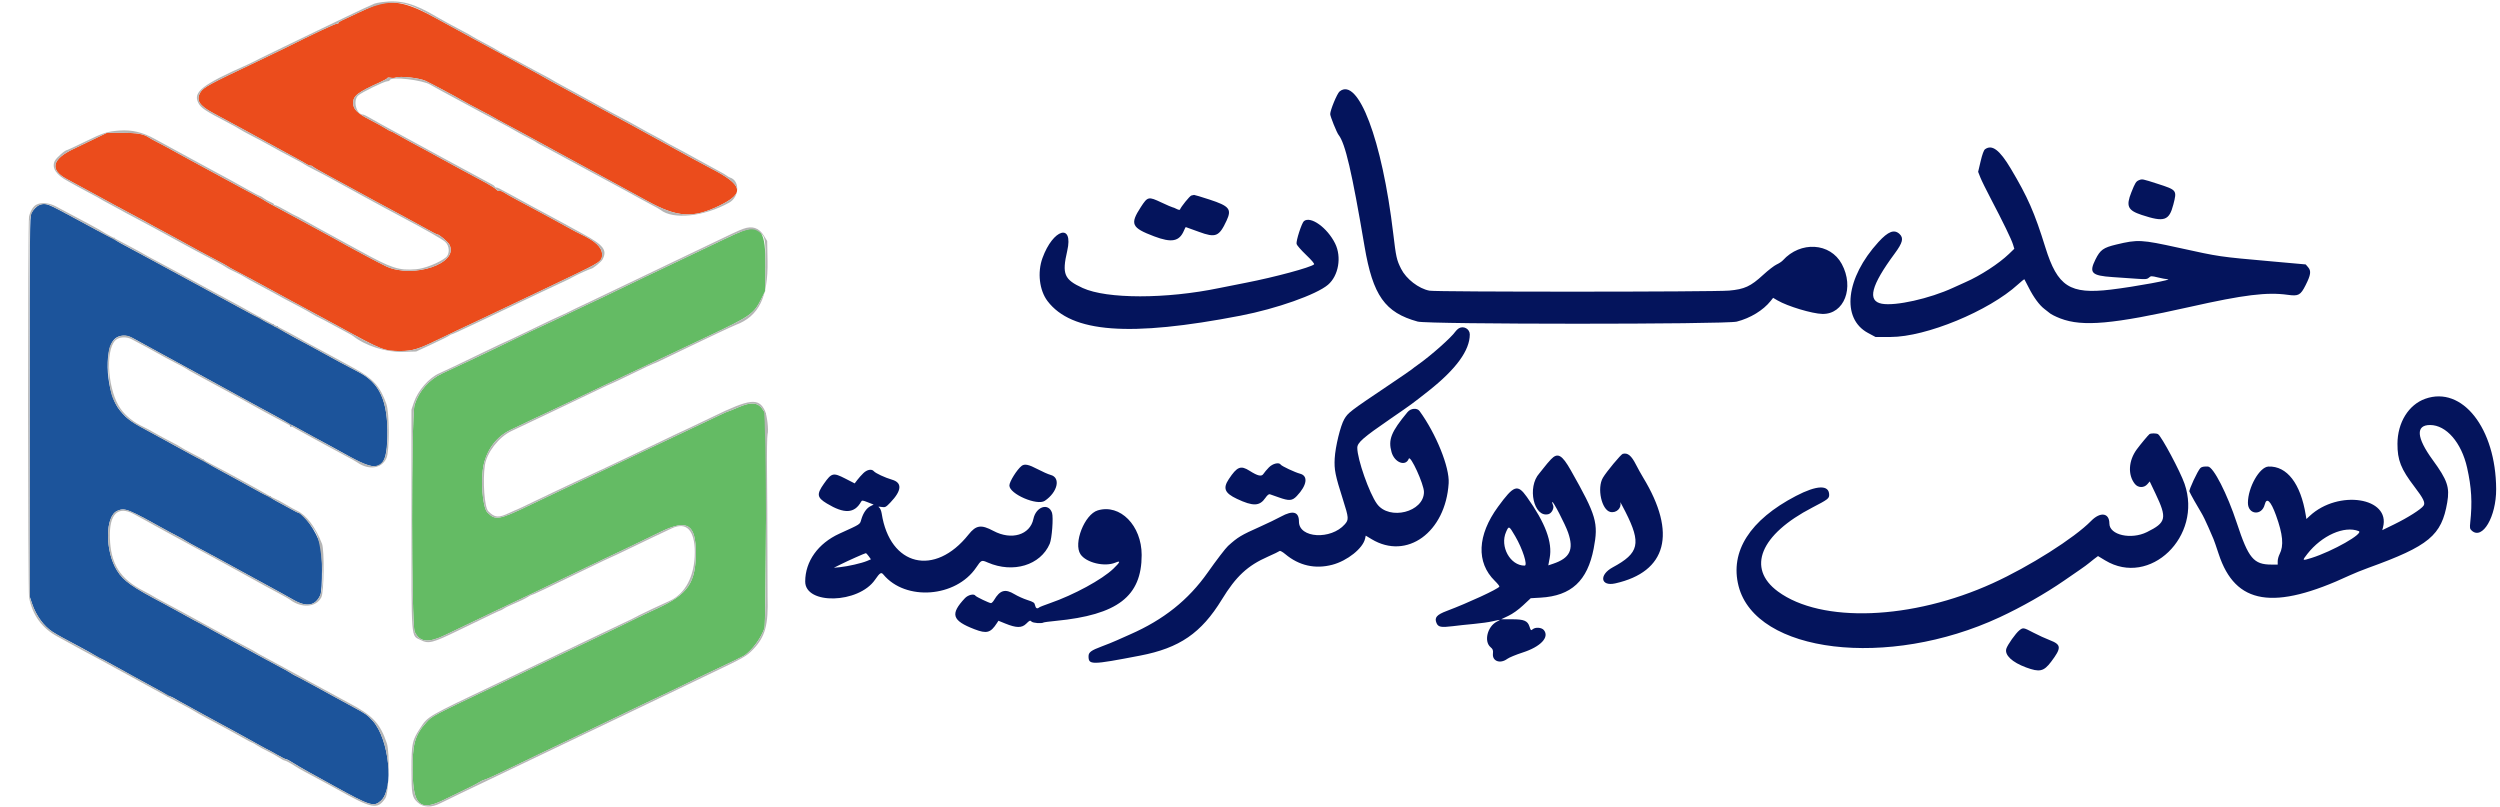 <svg id="svg" version="1.1" xmlns="http://www.w3.org/2000/svg" xmlns:xlink="http://www.w3.org/1999/xlink" width="400" height="129.044" viewBox="0, 0, 400,129.044"><g id="svgg"><path id="path0" d="M60.333 0.740 C 59.921 0.855,58.608 1.419,57.417 1.993 C 56.225 2.566,55.006 3.141,54.708 3.270 C 54.410 3.399,54.167 3.574,54.167 3.659 C 54.167 3.743,54.035 3.806,53.875 3.798 C 53.614 3.786,49.877 5.543,45.750 7.618 C 44.925 8.033,42.825 9.046,41.083 9.869 C 33.503 13.452,32.523 13.985,32.061 14.773 C 31.324 16.030,31.869 16.895,34.167 18.120 C 36.109 19.155,41.469 22.072,45.667 24.378 C 46.171 24.655,47.071 25.145,47.667 25.467 C 48.262 25.790,48.898 26.154,49.079 26.277 C 49.260 26.399,49.535 26.500,49.690 26.500 C 49.845 26.500,49.997 26.562,50.028 26.637 C 50.058 26.712,51.133 27.339,52.417 28.029 C 53.700 28.719,55.163 29.512,55.667 29.791 C 57.408 30.754,62.258 33.382,64.583 34.622 C 65.867 35.307,67.563 36.234,68.353 36.683 C 69.143 37.133,69.864 37.500,69.954 37.500 C 70.271 37.500,71.668 38.686,71.916 39.166 C 73.441 42.114,66.209 44.605,61.837 42.639 C 60.921 42.227,55.333 39.234,53.750 38.308 C 53.475 38.148,52.125 37.412,50.750 36.674 C 49.375 35.936,47.875 35.120,47.417 34.861 C 46.958 34.601,45.683 33.917,44.583 33.340 C 43.483 32.763,42.471 32.198,42.333 32.084 C 42.196 31.971,41.708 31.690,41.250 31.460 C 40.792 31.231,39.629 30.609,38.667 30.079 C 36.624 28.954,35.642 28.420,32.917 26.953 C 31.817 26.361,30.579 25.690,30.167 25.461 C 27.285 23.867,25.807 23.064,25.083 22.702 C 24.625 22.472,24.063 22.159,23.833 22.007 C 22.952 21.419,21.977 21.250,19.500 21.255 L 17.083 21.261 15.250 22.152 C 14.242 22.642,12.656 23.404,11.725 23.846 C 8.338 25.453,7.937 27.153,10.603 28.601 C 10.959 28.795,12.075 29.401,13.083 29.949 C 14.092 30.497,15.514 31.268,16.245 31.663 C 16.975 32.057,17.838 32.530,18.162 32.712 C 18.485 32.895,19.462 33.419,20.333 33.876 C 21.204 34.333,22.292 34.917,22.750 35.172 C 24.167 35.963,25.203 36.528,26.417 37.172 C 27.058 37.512,28.296 38.186,29.167 38.669 C 31.521 39.975,32.726 40.625,34.667 41.635 C 35.629 42.136,36.454 42.592,36.500 42.648 C 36.546 42.704,37.071 43.002,37.667 43.311 C 39.194 44.101,41.153 45.151,43.000 46.169 C 43.871 46.649,45.033 47.283,45.583 47.579 C 47.665 48.697,53.284 51.734,54.083 52.172 C 61.210 56.081,61.444 56.173,64.156 56.161 C 65.974 56.152,66.932 55.865,69.833 54.459 C 72.269 53.278,73.733 52.582,76.667 51.210 C 77.354 50.888,78.929 50.140,80.167 49.547 C 81.404 48.954,82.792 48.295,83.250 48.083 C 83.708 47.870,85.133 47.192,86.417 46.576 C 87.700 45.960,89.763 44.974,91.000 44.385 C 96.089 41.962,96.333 41.794,96.333 40.719 C 96.333 39.574,95.269 38.572,92.845 37.432 C 92.426 37.235,91.746 36.881,91.333 36.645 C 90.921 36.409,89.571 35.668,88.333 34.999 C 87.096 34.329,85.708 33.579,85.250 33.331 C 84.792 33.083,83.667 32.482,82.750 31.995 C 81.833 31.508,80.874 30.966,80.619 30.789 C 80.364 30.613,80.052 30.508,79.926 30.557 C 79.801 30.605,79.568 30.500,79.408 30.324 C 79.249 30.148,78.548 29.690,77.851 29.307 C 76.655 28.650,76.016 28.306,73.422 26.927 C 72.830 26.612,72.023 26.171,71.631 25.947 C 70.912 25.538,69.623 24.832,68.083 24.004 C 67.625 23.757,66.575 23.192,65.750 22.749 C 64.925 22.305,63.890 21.730,63.451 21.471 C 63.012 21.212,62.595 21.000,62.525 21.000 C 62.456 21.000,62.051 20.780,61.627 20.510 C 61.202 20.241,60.105 19.638,59.188 19.169 C 57.195 18.151,56.500 17.461,56.500 16.500 C 56.500 15.329,57.203 14.782,60.792 13.163 C 61.456 12.863,62.000 12.555,62.000 12.479 C 62.000 12.404,62.223 12.386,62.495 12.441 C 62.767 12.495,63.123 12.484,63.287 12.416 C 63.980 12.128,67.102 12.469,68.101 12.942 C 69.117 13.424,73.002 15.496,73.833 16.000 C 74.246 16.250,75.558 16.961,76.750 17.581 C 77.942 18.200,78.992 18.764,79.083 18.834 C 79.175 18.903,79.887 19.296,80.667 19.706 C 81.446 20.116,82.571 20.718,83.167 21.044 C 83.762 21.370,85.037 22.065,86.000 22.589 C 86.962 23.113,88.050 23.708,88.417 23.912 C 89.480 24.502,94.816 27.404,98.083 29.168 C 99.733 30.059,102.208 31.407,103.583 32.164 C 108.356 34.791,110.829 34.959,115.031 32.941 C 119.256 30.912,118.947 29.610,113.583 26.855 C 112.850 26.478,111.650 25.834,110.917 25.424 C 109.473 24.617,108.858 24.279,103.250 21.216 C 102.242 20.666,101.079 20.028,100.667 19.799 C 100.254 19.570,99.242 19.023,98.417 18.584 C 97.592 18.145,96.279 17.427,95.500 16.989 C 94.721 16.551,92.846 15.525,91.333 14.710 C 88.547 13.207,87.322 12.531,86.417 11.997 C 86.142 11.835,84.417 10.893,82.583 9.903 C 78.687 7.801,78.087 7.475,76.083 6.373 C 73.375 4.885,72.930 4.642,71.667 3.955 C 70.979 3.582,70.192 3.152,69.917 2.999 C 65.429 0.505,63.118 -0.039,60.333 0.740 " stroke="none" fill="#eb4c1c" fill-rule="evenodd"></path><path id="path1" d="M118.750 36.972 C 118.292 37.144,116.979 37.736,115.833 38.289 C 114.688 38.842,111.612 40.308,109.000 41.546 C 104.442 43.706,102.518 44.628,96.529 47.519 C 95.032 48.242,93.780 48.833,93.747 48.833 C 93.714 48.833,92.213 49.546,90.412 50.417 C 88.611 51.288,87.106 52.000,87.067 52.000 C 87.004 52.000,83.665 53.596,79.583 55.577 C 77.241 56.714,74.514 58.002,70.750 59.751 C 68.633 60.734,67.015 62.582,66.331 64.797 C 65.797 66.524,65.815 99.944,66.350 101.082 C 67.145 102.772,68.522 102.915,71.257 101.592 C 72.170 101.150,73.629 100.451,74.500 100.038 C 75.371 99.625,77.461 98.623,79.145 97.811 C 80.829 96.998,82.231 96.333,82.261 96.333 C 82.290 96.333,83.687 95.668,85.365 94.856 C 87.044 94.043,89.242 92.984,90.250 92.503 C 91.258 92.022,93.171 91.102,94.500 90.460 C 95.829 89.818,97.394 89.073,97.978 88.806 C 98.985 88.344,101.265 87.249,105.750 85.074 C 109.962 83.030,111.333 83.863,111.333 88.465 C 111.333 93.206,110.059 95.074,105.333 97.256 C 103.821 97.954,102.246 98.701,101.833 98.915 C 101.421 99.130,100.296 99.679,99.333 100.135 C 98.371 100.592,96.400 101.538,94.953 102.237 C 93.506 102.937,91.856 103.724,91.286 103.986 C 90.058 104.552,87.018 106.003,83.667 107.622 C 82.337 108.265,80.537 109.129,79.667 109.543 C 69.116 114.560,69.127 114.555,68.205 115.589 C 66.336 117.686,65.955 119.092,66.029 123.619 C 66.114 128.766,67.201 129.798,70.750 128.102 C 74.880 126.127,76.294 125.424,76.677 125.155 C 76.912 124.990,77.324 124.802,77.593 124.736 C 77.863 124.670,79.658 123.850,81.583 122.912 C 83.508 121.975,85.683 120.927,86.417 120.583 C 87.150 120.239,88.763 119.469,90.000 118.872 C 91.237 118.275,92.850 117.506,93.583 117.164 C 94.317 116.821,96.342 115.848,98.083 115.000 C 99.825 114.152,101.925 113.142,102.750 112.753 C 106.797 110.850,110.434 109.107,110.583 109.000 C 110.675 108.934,112.550 108.033,114.750 106.998 C 116.950 105.963,118.900 105.014,119.083 104.888 C 120.372 104.007,121.820 102.028,122.324 100.460 C 122.515 99.868,122.702 65.909,122.514 66.097 C 122.477 66.134,122.309 65.940,122.141 65.665 C 121.348 64.361,120.297 64.231,118.128 65.166 C 117.278 65.533,116.535 65.833,116.476 65.833 C 116.381 65.833,115.015 66.472,110.500 68.626 C 109.721 68.998,107.733 69.938,106.083 70.716 C 103.440 71.962,100.173 73.508,94.833 76.041 C 93.962 76.454,91.938 77.410,90.333 78.166 C 88.729 78.922,86.367 80.047,85.083 80.666 C 79.796 83.218,79.306 83.310,77.992 82.006 C 77.194 81.213,76.848 76.654,77.405 74.267 C 77.982 71.792,79.539 69.802,81.703 68.774 C 82.371 68.457,84.031 67.666,85.393 67.015 C 86.755 66.365,87.895 65.833,87.925 65.833 C 87.956 65.833,89.279 65.206,90.865 64.440 C 92.452 63.673,95.025 62.444,96.583 61.709 C 98.142 60.974,100.204 60.000,101.167 59.544 C 102.129 59.087,103.442 58.467,104.083 58.166 C 104.725 57.864,106.004 57.259,106.924 56.821 C 107.845 56.384,110.831 54.968,113.560 53.675 C 120.143 50.556,120.630 50.207,121.842 47.750 L 122.417 46.583 122.464 42.583 C 122.529 37.039,121.744 35.853,118.750 36.972 " stroke="none" fill="#64bb64" fill-rule="evenodd"></path><path id="path2" d="M6.333 32.784 C 5.940 32.928,5.327 33.537,5.026 34.083 C 4.772 34.543,4.750 37.010,4.750 65.000 L 4.750 95.417 5.136 96.583 C 5.758 98.462,7.016 100.195,8.402 101.081 C 9.241 101.618,9.844 101.951,13.083 103.666 C 14.000 104.152,15.011 104.726,15.330 104.941 C 15.650 105.157,15.970 105.333,16.043 105.333 C 16.115 105.333,16.754 105.661,17.462 106.062 C 19.210 107.051,23.225 109.257,25.210 110.320 C 26.105 110.800,26.795 111.260,26.743 111.344 C 26.692 111.428,26.765 111.452,26.907 111.397 C 27.048 111.343,27.446 111.467,27.790 111.672 C 28.404 112.038,28.808 112.264,31.000 113.464 C 31.596 113.791,32.346 114.204,32.667 114.384 C 32.987 114.563,33.775 114.991,34.417 115.335 C 36.603 116.507,39.247 117.955,41.071 118.978 C 42.072 119.540,42.920 120.000,42.954 120.000 C 42.988 120.000,43.605 120.340,44.325 120.755 C 45.045 121.171,45.698 121.492,45.776 121.469 C 45.853 121.446,46.329 121.696,46.833 122.023 C 47.337 122.351,48.500 123.033,49.417 123.537 C 50.333 124.042,52.171 125.055,53.500 125.789 C 59.267 128.972,59.808 129.141,60.948 128.111 C 63.072 126.192,62.271 118.294,59.655 115.356 C 58.812 114.409,58.513 114.197,56.509 113.125 C 55.817 112.754,54.200 111.874,52.917 111.168 C 48.886 108.952,47.593 108.254,47.274 108.124 C 47.104 108.055,46.767 107.860,46.524 107.692 C 46.282 107.524,45.258 106.952,44.250 106.422 C 43.242 105.892,41.779 105.103,41.000 104.669 C 40.221 104.235,38.233 103.147,36.583 102.252 C 34.933 101.357,33.222 100.409,32.781 100.145 C 32.339 99.882,31.936 99.667,31.885 99.667 C 31.834 99.667,30.808 99.115,29.605 98.441 C 28.401 97.766,26.853 96.918,26.164 96.555 C 21.084 93.883,19.778 92.961,18.742 91.321 C 16.779 88.212,16.799 82.555,18.775 81.729 C 20.015 81.211,20.326 81.337,27.167 85.139 C 27.579 85.368,28.217 85.703,28.583 85.883 C 28.950 86.062,29.438 86.339,29.667 86.497 C 29.896 86.656,30.796 87.159,31.667 87.617 C 33.023 88.330,36.978 90.479,39.500 91.874 C 40.695 92.535,43.991 94.333,45.083 94.919 C 45.633 95.215,46.466 95.683,46.934 95.959 C 49.018 97.192,50.495 96.928,51.255 95.188 C 51.595 94.408,51.603 88.261,51.265 87.167 C 50.589 84.981,48.480 82.000,47.609 82.000 C 47.567 82.000,47.056 81.730,46.474 81.401 C 45.893 81.071,44.910 80.539,44.292 80.218 C 43.638 79.879,43.212 79.561,43.276 79.458 C 43.339 79.355,43.306 79.331,43.194 79.400 C 43.089 79.464,42.422 79.197,41.710 78.806 C 40.999 78.415,39.799 77.755,39.045 77.339 C 38.290 76.923,36.510 75.956,35.089 75.189 C 33.592 74.381,32.549 73.722,32.611 73.621 C 32.672 73.523,32.638 73.498,32.532 73.564 C 32.341 73.682,31.917 73.469,27.583 71.081 C 27.125 70.829,26.262 70.358,25.667 70.035 C 20.668 67.326,20.484 67.203,19.242 65.749 C 17.012 63.139,16.471 55.960,18.371 54.204 C 19.044 53.582,20.230 53.536,21.250 54.093 C 22.927 55.009,23.781 55.477,25.250 56.286 C 26.075 56.740,27.387 57.453,28.167 57.869 C 28.946 58.286,30.296 59.023,31.167 59.507 C 33.058 60.558,33.487 60.793,36.083 62.200 C 37.183 62.797,38.383 63.456,38.750 63.665 C 39.117 63.875,40.429 64.590,41.667 65.254 C 45.650 67.391,46.491 67.880,46.408 68.013 C 46.364 68.085,46.416 68.198,46.523 68.264 C 46.645 68.340,46.674 68.313,46.599 68.192 C 46.389 67.853,46.728 67.983,48.087 68.764 C 48.818 69.184,49.754 69.699,50.167 69.909 C 51.049 70.358,54.452 72.206,56.000 73.077 C 60.706 75.724,61.864 75.094,61.974 69.833 C 62.091 64.190,60.777 61.266,57.333 59.509 C 56.065 58.861,52.357 56.866,51.750 56.503 C 51.475 56.339,50.538 55.827,49.667 55.365 C 45.696 53.260,44.420 52.517,44.462 52.336 C 44.488 52.229,44.438 52.185,44.353 52.238 C 44.117 52.384,43.653 52.157,43.777 51.957 C 43.840 51.854,43.805 51.831,43.691 51.902 C 43.445 52.054,41.487 50.989,41.619 50.775 C 41.674 50.686,41.630 50.669,41.521 50.737 C 41.412 50.805,40.753 50.544,40.037 50.150 C 39.329 49.761,38.375 49.243,37.917 49.000 C 37.139 48.588,34.385 47.090,32.083 45.828 C 31.533 45.526,30.708 45.078,30.250 44.833 C 29.099 44.217,25.445 42.236,24.333 41.625 C 23.399 41.111,21.774 40.236,19.456 39.001 C 18.678 38.586,18.206 38.238,18.273 38.129 C 18.339 38.023,18.308 37.996,18.198 38.064 C 18.004 38.184,17.723 38.043,12.250 35.079 C 7.463 32.487,7.309 32.428,6.333 32.784 " stroke="none" fill="#1c549b" fill-rule="evenodd"></path><path id="path3" d="M61.167 0.330 C 60.663 0.393,60.100 0.505,59.917 0.579 C 59.330 0.816,57.135 1.837,55.417 2.672 C 54.500 3.118,52.700 3.981,51.417 4.591 C 50.133 5.201,47.508 6.469,45.583 7.409 C 43.658 8.349,41.821 9.244,41.500 9.397 C 41.179 9.550,40.804 9.744,40.667 9.826 C 40.529 9.909,40.042 10.142,39.583 10.345 C 32.354 13.543,30.834 14.728,31.733 16.467 C 32.159 17.290,32.792 17.710,36.583 19.682 C 37.317 20.063,38.104 20.505,38.333 20.663 C 38.563 20.822,39.462 21.315,40.333 21.760 C 41.204 22.204,42.329 22.804,42.833 23.093 C 44.031 23.778,46.151 24.924,47.457 25.591 C 48.029 25.884,48.591 26.201,48.707 26.297 C 48.822 26.393,49.554 26.790,50.333 27.180 C 51.112 27.570,52.313 28.203,53.000 28.587 C 54.619 29.490,55.267 29.846,58.083 31.378 C 59.367 32.076,60.829 32.873,61.333 33.150 C 61.837 33.427,63.038 34.071,64.000 34.581 C 68.111 36.759,70.614 38.182,71.207 38.677 C 71.939 39.288,72.007 40.645,71.333 41.189 C 70.276 42.043,67.952 42.966,66.583 43.075 C 63.777 43.298,62.678 42.939,57.583 40.133 C 53.475 37.870,52.501 37.338,51.250 36.672 C 50.517 36.281,49.348 35.633,48.652 35.231 C 47.956 34.829,47.341 34.500,47.285 34.500 C 47.228 34.500,46.530 34.125,45.734 33.667 C 44.937 33.208,44.184 32.833,44.059 32.833 C 43.935 32.833,43.833 32.767,43.833 32.687 C 43.833 32.606,43.590 32.444,43.292 32.327 C 42.994 32.209,42.511 31.938,42.219 31.723 C 41.928 31.509,41.627 31.333,41.552 31.333 C 41.476 31.333,40.702 30.934,39.832 30.445 C 37.708 29.253,36.316 28.490,33.833 27.156 C 32.688 26.540,31.037 25.646,30.167 25.168 C 29.296 24.690,28.021 23.996,27.333 23.625 C 26.646 23.254,25.506 22.631,24.799 22.241 C 22.839 21.157,21.107 20.742,19.142 20.884 C 17.182 21.025,16.509 21.242,13.617 22.660 C 12.114 23.397,10.827 24.000,10.756 24.000 C 10.410 24.000,9.004 25.239,8.754 25.765 C 8.239 26.851,8.971 27.974,10.857 28.985 C 11.440 29.298,12.142 29.687,12.417 29.851 C 12.692 30.014,13.592 30.499,14.417 30.928 C 15.242 31.358,15.997 31.773,16.095 31.850 C 16.194 31.928,16.869 32.301,17.595 32.679 C 18.322 33.057,19.142 33.504,19.417 33.671 C 19.692 33.838,20.554 34.303,21.333 34.704 C 22.561 35.337,26.405 37.420,29.333 39.040 C 30.529 39.701,32.363 40.681,34.333 41.711 C 35.204 42.166,36.029 42.635,36.167 42.754 C 36.304 42.873,36.940 43.208,37.579 43.500 C 38.218 43.792,38.930 44.163,39.162 44.326 C 39.394 44.488,40.371 45.034,41.333 45.540 C 42.296 46.045,43.383 46.632,43.750 46.845 C 44.527 47.295,46.036 48.106,47.917 49.083 C 48.650 49.464,49.572 49.980,49.966 50.229 C 50.360 50.477,50.848 50.744,51.050 50.821 C 51.252 50.898,52.279 51.439,53.333 52.023 C 54.387 52.607,55.475 53.194,55.750 53.327 C 56.025 53.460,56.362 53.659,56.500 53.769 C 58.446 55.323,61.763 56.383,64.447 56.307 L 66.583 56.246 69.083 55.090 C 70.458 54.454,71.702 53.836,71.846 53.717 C 71.991 53.598,72.165 53.500,72.232 53.500 C 72.358 53.500,73.461 53.000,76.083 51.755 C 76.908 51.363,78.371 50.669,79.333 50.213 C 82.632 48.649,83.920 48.035,86.167 46.957 C 87.404 46.364,88.942 45.640,89.583 45.348 C 90.688 44.846,91.044 44.669,92.125 44.086 C 92.630 43.813,94.469 43.000,94.580 43.000 C 94.853 43.000,96.219 41.882,96.419 41.495 C 97.190 40.005,96.577 39.215,93.250 37.411 C 92.425 36.963,91.112 36.242,90.333 35.808 C 89.554 35.374,88.279 34.683,87.500 34.274 C 86.219 33.600,85.222 33.060,81.706 31.135 C 79.736 30.057,79.620 30.000,79.391 30.000 C 79.268 30.000,79.167 29.938,79.167 29.861 C 79.167 29.785,78.960 29.619,78.708 29.491 C 78.456 29.364,77.575 28.887,76.750 28.433 C 75.925 27.979,74.725 27.330,74.083 26.992 C 73.442 26.654,72.204 25.984,71.333 25.504 C 69.655 24.578,67.473 23.390,64.435 21.750 C 61.247 20.027,60.170 19.434,59.217 18.875 C 58.709 18.577,58.204 18.333,58.096 18.333 C 57.024 18.333,56.435 16.107,57.292 15.294 C 57.808 14.803,61.501 13.000,61.988 13.000 C 62.163 13.000,62.333 12.919,62.366 12.820 C 62.571 12.205,67.662 12.794,68.893 13.576 C 69.225 13.787,70.925 14.715,74.583 16.684 C 75.408 17.128,76.745 17.850,77.554 18.287 C 78.362 18.725,79.603 19.383,80.311 19.750 C 81.019 20.117,81.973 20.642,82.431 20.917 C 82.888 21.192,83.785 21.679,84.423 22.000 C 85.061 22.321,85.621 22.621,85.667 22.667 C 85.771 22.771,86.467 23.158,88.029 23.980 C 88.701 24.333,89.962 25.017,90.833 25.499 C 91.704 25.982,93.467 26.938,94.750 27.623 C 96.033 28.309,97.496 29.096,98.000 29.372 C 98.504 29.649,99.554 30.217,100.333 30.635 C 101.112 31.053,101.975 31.529,102.250 31.694 C 102.525 31.858,103.350 32.303,104.083 32.681 C 104.817 33.060,105.529 33.461,105.667 33.572 C 107.673 35.194,112.612 34.679,116.667 32.425 C 118.309 31.513,118.405 28.915,116.815 28.411 C 116.643 28.356,116.408 28.223,116.293 28.114 C 116.178 28.006,115.483 27.602,114.750 27.217 C 114.017 26.833,112.479 25.992,111.333 25.350 C 110.188 24.707,108.654 23.875,107.925 23.500 C 107.196 23.125,106.520 22.752,106.423 22.672 C 106.325 22.591,105.572 22.172,104.748 21.742 C 103.924 21.311,102.837 20.716,102.333 20.420 C 101.829 20.123,101.192 19.769,100.917 19.632 C 99.935 19.144,95.470 16.720,92.250 14.926 C 91.883 14.722,90.908 14.194,90.083 13.753 C 89.258 13.311,88.498 12.884,88.393 12.803 C 88.288 12.722,87.763 12.429,87.226 12.152 C 86.689 11.875,85.950 11.483,85.583 11.280 C 84.453 10.654,82.315 9.509,80.917 8.781 C 80.183 8.399,79.546 8.041,79.500 7.986 C 79.454 7.931,78.592 7.455,77.583 6.926 C 76.575 6.398,75.669 5.900,75.570 5.820 C 75.472 5.739,74.909 5.422,74.320 5.113 C 72.532 4.177,70.667 3.163,69.939 2.730 C 66.233 0.525,64.158 -0.043,61.167 0.330 M65.514 0.848 C 66.430 1.147,67.702 1.769,69.917 2.999 C 70.192 3.152,70.979 3.582,71.667 3.955 C 72.930 4.642,73.375 4.885,76.083 6.373 C 78.087 7.475,78.687 7.801,82.583 9.903 C 84.417 10.893,86.142 11.835,86.417 11.997 C 87.322 12.531,88.547 13.207,91.333 14.710 C 92.846 15.525,94.721 16.551,95.500 16.989 C 96.279 17.427,97.592 18.145,98.417 18.584 C 99.242 19.023,100.254 19.570,100.667 19.799 C 101.079 20.028,102.242 20.666,103.250 21.216 C 108.858 24.279,109.473 24.617,110.917 25.424 C 111.650 25.834,112.850 26.478,113.583 26.855 C 118.947 29.610,119.256 30.912,115.031 32.941 C 110.829 34.959,108.356 34.791,103.583 32.164 C 102.208 31.407,99.733 30.059,98.083 29.168 C 94.816 27.404,89.480 24.502,88.417 23.912 C 88.050 23.708,86.962 23.113,86.000 22.589 C 85.037 22.065,83.762 21.370,83.167 21.044 C 82.571 20.718,81.446 20.116,80.667 19.706 C 79.887 19.296,79.175 18.903,79.083 18.834 C 78.992 18.764,77.942 18.200,76.750 17.581 C 75.558 16.961,74.246 16.250,73.833 16.000 C 73.002 15.496,69.117 13.424,68.101 12.942 C 67.102 12.469,63.980 12.128,63.287 12.416 C 63.123 12.484,62.767 12.495,62.495 12.441 C 62.223 12.386,62.000 12.404,62.000 12.479 C 62.000 12.555,61.456 12.863,60.792 13.163 C 57.203 14.782,56.500 15.329,56.500 16.500 C 56.500 17.461,57.195 18.151,59.188 19.169 C 60.105 19.638,61.202 20.241,61.627 20.510 C 62.051 20.780,62.456 21.000,62.525 21.000 C 62.595 21.000,63.012 21.212,63.451 21.471 C 63.890 21.730,64.925 22.305,65.750 22.749 C 66.575 23.192,67.625 23.757,68.083 24.004 C 69.623 24.832,70.912 25.538,71.631 25.947 C 72.023 26.171,72.830 26.612,73.422 26.927 C 76.016 28.306,76.655 28.650,77.851 29.307 C 78.548 29.690,79.249 30.148,79.408 30.324 C 79.568 30.500,79.801 30.605,79.926 30.557 C 80.052 30.508,80.364 30.613,80.619 30.789 C 80.874 30.966,81.833 31.508,82.750 31.995 C 83.667 32.482,84.792 33.083,85.250 33.331 C 85.708 33.579,87.096 34.329,88.333 34.999 C 89.571 35.668,90.921 36.409,91.333 36.645 C 91.746 36.881,92.426 37.235,92.845 37.432 C 95.269 38.572,96.333 39.574,96.333 40.719 C 96.333 41.794,96.089 41.962,91.000 44.385 C 89.763 44.974,87.700 45.960,86.417 46.576 C 85.133 47.192,83.708 47.870,83.250 48.083 C 82.792 48.295,81.404 48.954,80.167 49.547 C 78.929 50.140,77.354 50.888,76.667 51.210 C 73.733 52.582,72.269 53.278,69.833 54.459 C 66.932 55.865,65.974 56.152,64.156 56.161 C 61.444 56.173,61.210 56.081,54.083 52.172 C 53.284 51.734,47.665 48.697,45.583 47.579 C 45.033 47.283,43.871 46.649,43.000 46.169 C 41.153 45.151,39.194 44.101,37.667 43.311 C 37.071 43.002,36.546 42.704,36.500 42.648 C 36.454 42.592,35.629 42.136,34.667 41.635 C 32.726 40.625,31.521 39.975,29.167 38.669 C 28.296 38.186,27.058 37.512,26.417 37.172 C 25.203 36.528,24.167 35.963,22.750 35.172 C 22.292 34.917,21.204 34.333,20.333 33.876 C 19.462 33.419,18.485 32.895,18.162 32.712 C 17.838 32.530,16.975 32.057,16.245 31.663 C 15.514 31.268,14.092 30.497,13.083 29.949 C 12.075 29.401,10.959 28.795,10.603 28.601 C 7.937 27.153,8.338 25.453,11.725 23.846 C 12.656 23.404,14.242 22.642,15.250 22.152 L 17.083 21.261 19.500 21.255 C 21.977 21.250,22.952 21.419,23.833 22.007 C 24.063 22.159,24.625 22.472,25.083 22.702 C 25.807 23.064,27.285 23.867,30.167 25.461 C 30.579 25.690,31.817 26.361,32.917 26.953 C 35.642 28.420,36.624 28.954,38.667 30.079 C 39.629 30.609,40.792 31.231,41.250 31.460 C 41.708 31.690,42.196 31.971,42.333 32.084 C 42.471 32.198,43.483 32.763,44.583 33.340 C 45.683 33.917,46.958 34.601,47.417 34.861 C 47.875 35.120,49.375 35.936,50.750 36.674 C 52.125 37.412,53.475 38.148,53.750 38.308 C 55.333 39.234,60.921 42.227,61.837 42.639 C 66.209 44.605,73.441 42.114,71.916 39.166 C 71.668 38.686,70.271 37.500,69.954 37.500 C 69.864 37.500,69.143 37.133,68.353 36.683 C 67.563 36.234,65.867 35.307,64.583 34.622 C 62.258 33.382,57.408 30.754,55.667 29.791 C 55.163 29.512,53.700 28.719,52.417 28.029 C 51.133 27.339,50.058 26.712,50.028 26.637 C 49.997 26.562,49.845 26.500,49.690 26.500 C 49.535 26.500,49.260 26.399,49.079 26.277 C 48.898 26.154,48.262 25.790,47.667 25.467 C 47.071 25.145,46.171 24.655,45.667 24.378 C 41.469 22.072,36.109 19.155,34.167 18.120 C 31.869 16.895,31.324 16.030,32.061 14.773 C 32.523 13.985,33.503 13.452,41.083 9.869 C 42.825 9.046,44.925 8.033,45.750 7.618 C 49.877 5.543,53.614 3.786,53.875 3.798 C 54.035 3.806,54.167 3.743,54.167 3.659 C 54.167 3.574,54.410 3.399,54.708 3.270 C 55.006 3.141,56.225 2.566,57.417 1.993 C 60.753 0.386,63.085 0.057,65.514 0.848 M5.794 32.761 C 5.295 33.032,4.857 33.758,4.644 34.667 C 4.446 35.510,4.454 94.552,4.652 95.592 C 5.195 98.449,6.746 100.558,9.294 101.905 C 10.095 102.328,10.862 102.749,11.000 102.841 C 11.137 102.932,12.037 103.428,13.000 103.942 C 15.801 105.439,16.658 105.903,18.250 106.783 C 19.075 107.238,20.275 107.896,20.917 108.244 C 22.672 109.197,23.834 109.833,24.667 110.299 C 25.872 110.972,27.129 111.647,29.000 112.627 C 29.962 113.130,30.938 113.670,31.167 113.826 C 31.396 113.982,32.296 114.487,33.167 114.948 C 35.726 116.303,37.325 117.173,38.826 118.029 C 39.602 118.472,40.292 118.833,40.361 118.833 C 40.429 118.833,40.767 119.025,41.112 119.259 C 41.457 119.493,42.229 119.916,42.828 120.200 C 43.427 120.484,44.230 120.930,44.613 121.192 C 44.997 121.453,45.388 121.667,45.483 121.667 C 45.670 121.667,46.660 122.197,47.333 122.657 C 47.714 122.918,48.868 123.552,51.833 125.129 C 52.429 125.446,53.254 125.895,53.667 126.127 C 59.592 129.458,60.376 129.612,61.667 127.701 C 62.229 126.868,62.399 120.452,61.899 118.945 C 60.834 115.736,59.637 114.465,55.777 112.444 C 55.048 112.062,54.331 111.675,54.184 111.583 C 54.037 111.492,53.017 110.935,51.917 110.347 C 50.817 109.759,49.654 109.127,49.333 108.941 C 49.012 108.756,48.375 108.403,47.917 108.157 C 47.458 107.910,46.296 107.277,45.333 106.749 C 44.371 106.221,43.021 105.492,42.333 105.129 C 41.646 104.766,41.007 104.406,40.914 104.329 C 40.820 104.253,40.108 103.860,39.330 103.456 C 37.879 102.702,36.426 101.917,35.250 101.251 C 34.625 100.897,33.942 100.522,31.637 99.266 C 31.116 98.982,29.954 98.348,29.053 97.856 C 28.153 97.364,26.779 96.626,26.000 96.216 C 25.221 95.806,24.508 95.411,24.417 95.338 C 24.325 95.264,23.650 94.896,22.917 94.518 C 19.190 92.600,17.695 90.215,17.582 86.006 C 17.480 82.210,18.877 80.862,21.450 82.272 C 21.890 82.514,22.738 82.976,23.333 83.299 C 23.929 83.622,24.642 84.019,24.917 84.180 C 25.192 84.342,25.904 84.733,26.500 85.050 C 27.618 85.644,27.778 85.731,31.000 87.501 C 32.054 88.080,33.442 88.830,34.083 89.169 C 34.725 89.507,36.600 90.533,38.250 91.448 C 42.683 93.907,43.118 94.145,44.667 94.962 C 45.446 95.373,46.196 95.797,46.333 95.904 C 48.202 97.364,50.579 97.207,51.417 95.569 C 51.842 94.737,51.924 88.030,51.522 87.000 C 50.478 84.329,49.025 82.412,47.516 81.714 C 47.187 81.562,46.379 81.114,45.721 80.719 C 45.064 80.325,44.321 79.924,44.071 79.829 C 43.820 79.733,43.196 79.405,42.683 79.099 C 42.170 78.792,40.662 77.947,39.333 77.220 C 36.163 75.487,35.850 75.319,34.083 74.403 C 33.258 73.975,32.546 73.574,32.500 73.512 C 32.454 73.449,31.704 73.036,30.833 72.594 C 29.962 72.151,29.137 71.697,29.000 71.584 C 28.863 71.471,28.113 71.055,27.333 70.660 C 26.554 70.265,25.392 69.638,24.750 69.265 C 24.108 68.893,23.306 68.462,22.967 68.306 C 21.439 67.606,20.163 66.599,19.306 65.417 C 17.294 62.642,16.784 56.204,18.438 54.477 C 19.016 53.874,20.255 53.809,21.169 54.333 C 21.489 54.517,22.125 54.855,22.583 55.085 C 23.042 55.314,24.129 55.908,25.000 56.403 C 25.871 56.898,27.296 57.666,28.167 58.110 C 29.037 58.554,29.787 58.961,29.833 59.016 C 29.879 59.070,30.517 59.439,31.250 59.835 C 31.983 60.231,33.108 60.844,33.750 61.197 C 35.194 61.991,37.213 63.087,38.468 63.757 C 38.990 64.036,39.864 64.521,40.410 64.834 C 40.957 65.148,41.832 65.633,42.355 65.911 C 45.873 67.783,46.661 68.208,47.289 68.577 C 47.677 68.806,48.615 69.322,49.372 69.726 C 50.130 70.129,51.387 70.816,52.167 71.252 C 52.946 71.688,54.284 72.410,55.141 72.856 C 55.997 73.302,56.897 73.806,57.141 73.976 C 59.011 75.286,61.066 74.992,61.832 73.305 C 62.336 72.193,62.328 66.059,61.819 64.628 C 60.825 61.826,59.705 60.575,56.750 58.966 C 55.558 58.316,53.796 57.356,52.833 56.830 C 51.871 56.305,50.483 55.557,49.750 55.169 C 49.017 54.780,48.342 54.403,48.250 54.332 C 48.104 54.218,46.080 53.130,41.667 50.795 C 40.979 50.431,40.235 50.018,40.014 49.878 C 39.792 49.737,39.129 49.367,38.540 49.054 C 37.040 48.259,33.398 46.290,32.500 45.790 C 32.087 45.560,31.262 45.109,30.667 44.787 C 30.071 44.466,28.796 43.772,27.833 43.246 C 26.871 42.719,25.483 41.976,24.750 41.594 C 24.017 41.212,23.229 40.781,23.000 40.636 C 22.771 40.492,21.908 40.018,21.083 39.584 C 17.763 37.835,16.742 37.285,16.583 37.160 C 16.301 36.938,13.133 35.221,8.935 33.016 C 7.826 32.433,6.583 32.332,5.794 32.761 M8.300 32.967 C 8.639 33.132,9.479 33.574,10.167 33.948 C 11.273 34.550,13.979 36.015,16.417 37.331 C 16.875 37.579,18.675 38.553,20.417 39.497 C 22.158 40.441,24.033 41.456,24.583 41.753 C 25.133 42.050,26.446 42.764,27.500 43.340 C 28.554 43.916,29.792 44.588,30.250 44.835 C 31.103 45.293,32.035 45.799,35.250 47.550 C 36.258 48.099,37.533 48.791,38.083 49.088 C 38.633 49.384,40.433 50.360,42.083 51.256 C 47.473 54.183,48.398 54.684,49.833 55.451 C 50.612 55.867,51.475 56.341,51.750 56.505 C 52.454 56.923,56.232 58.948,57.349 59.507 C 60.654 61.157,62.000 64.009,62.000 69.358 C 62.000 73.053,61.545 74.244,60.005 74.582 C 59.180 74.763,57.191 73.835,51.386 70.559 C 51.002 70.343,50.215 69.913,49.636 69.604 C 49.057 69.295,47.533 68.462,46.250 67.753 C 44.967 67.043,42.904 65.919,41.667 65.255 C 40.429 64.590,39.117 63.875,38.750 63.665 C 38.383 63.456,37.183 62.797,36.083 62.200 C 34.983 61.604,33.783 60.952,33.417 60.751 C 33.050 60.550,30.725 59.277,28.250 57.922 C 25.775 56.566,23.262 55.195,22.667 54.874 C 22.071 54.553,21.321 54.145,21.000 53.967 C 19.695 53.243,18.173 53.896,17.587 55.431 C 17.046 56.848,17.293 61.711,18.001 63.573 C 18.709 65.435,20.332 67.196,22.250 68.184 C 22.892 68.515,24.504 69.383,25.833 70.114 C 27.162 70.845,28.813 71.751,29.500 72.127 C 30.188 72.503,31.238 73.078,31.833 73.406 C 32.429 73.734,33.988 74.583,35.297 75.293 C 36.607 76.003,37.882 76.697,38.131 76.835 C 38.380 76.974,39.183 77.417,39.917 77.820 C 40.650 78.224,41.481 78.683,41.763 78.841 C 42.045 78.999,42.982 79.505,43.846 79.964 C 44.710 80.424,45.893 81.070,46.474 81.400 C 47.056 81.730,47.567 82.000,47.609 82.000 C 48.053 82.000,49.951 84.111,50.551 85.272 C 51.508 87.123,51.964 93.562,51.255 95.188 C 50.474 96.976,49.075 97.205,46.833 95.911 C 46.329 95.620,45.392 95.097,44.750 94.748 C 44.108 94.400,42.440 93.489,41.042 92.724 C 34.657 89.231,33.310 88.499,31.750 87.675 C 30.833 87.191,29.896 86.663,29.667 86.502 C 29.438 86.341,28.950 86.062,28.583 85.883 C 28.217 85.703,27.579 85.368,27.167 85.139 C 20.326 81.337,20.015 81.211,18.775 81.729 C 16.799 82.555,16.779 88.212,18.742 91.321 C 19.778 92.961,21.095 93.890,26.164 96.555 C 26.853 96.917,28.317 97.716,29.417 98.330 C 30.517 98.944,31.642 99.562,31.917 99.704 C 32.192 99.846,33.092 100.331,33.917 100.783 C 34.742 101.234,36.504 102.190,37.833 102.907 C 39.162 103.624,40.662 104.452,41.167 104.748 C 41.671 105.044,42.983 105.758,44.083 106.335 C 45.183 106.912,46.271 107.511,46.500 107.666 C 46.729 107.821,47.142 108.059,47.417 108.196 C 48.307 108.639,52.719 111.021,53.833 111.660 C 54.429 112.002,55.554 112.620,56.333 113.034 C 58.496 114.182,58.796 114.392,59.655 115.356 C 62.271 118.294,63.072 126.192,60.948 128.111 C 59.808 129.141,59.267 128.972,53.500 125.789 C 52.171 125.055,50.333 124.042,49.417 123.537 C 48.500 123.033,47.357 122.368,46.878 122.060 C 46.398 121.752,45.918 121.500,45.811 121.500 C 45.704 121.500,45.031 121.162,44.316 120.750 C 43.601 120.337,42.984 120.000,42.945 120.000 C 42.906 120.000,42.059 119.541,41.062 118.980 C 40.065 118.419,38.350 117.473,37.250 116.878 C 34.432 115.353,33.373 114.775,32.417 114.241 C 31.958 113.984,30.833 113.369,29.917 112.872 C 29.000 112.376,27.800 111.726,27.250 111.428 C 26.700 111.130,25.238 110.339,24.000 109.670 C 22.762 109.000,21.600 108.358,21.417 108.243 C 21.233 108.127,20.146 107.526,19.000 106.906 C 17.854 106.286,16.542 105.576,16.083 105.327 C 9.350 101.675,9.305 101.650,8.583 101.205 C 7.110 100.295,5.880 98.684,5.191 96.761 L 4.769 95.583 4.716 66.000 C 4.687 49.729,4.710 35.950,4.767 35.379 C 4.992 33.137,6.514 32.098,8.300 32.967 M118.940 36.605 C 118.095 36.910,117.700 37.095,109.750 40.917 C 108.742 41.401,107.017 42.229,105.917 42.755 C 104.817 43.282,102.904 44.197,101.667 44.790 C 100.429 45.382,98.629 46.242,97.667 46.702 C 96.704 47.161,95.242 47.861,94.417 48.257 C 93.592 48.654,92.504 49.169,92.000 49.402 C 91.496 49.635,90.971 49.893,90.833 49.977 C 90.696 50.060,90.396 50.202,90.167 50.293 C 89.670 50.489,87.963 51.298,83.957 53.235 C 82.329 54.022,80.964 54.667,80.923 54.667 C 80.882 54.667,79.477 55.332,77.799 56.144 C 73.401 58.276,71.261 59.296,70.242 59.747 C 68.643 60.453,66.857 62.507,66.231 64.357 L 65.833 65.532 65.833 83.002 C 65.833 103.094,65.718 101.598,67.331 102.416 C 68.572 103.044,69.190 102.888,73.239 100.925 C 78.661 98.296,79.983 97.667,80.087 97.667 C 80.148 97.667,80.398 97.531,80.641 97.364 C 80.884 97.198,81.672 96.819,82.392 96.522 C 83.112 96.225,83.992 95.799,84.347 95.574 C 84.703 95.350,85.046 95.167,85.111 95.167 C 85.284 95.167,87.265 94.226,94.376 90.768 C 96.187 89.887,97.706 89.167,97.752 89.167 C 97.798 89.167,99.092 88.557,100.626 87.812 C 103.023 86.649,105.167 85.625,107.482 84.538 C 109.824 83.439,111.167 84.829,111.167 88.354 C 111.167 92.150,109.664 95.026,107.083 96.168 C 105.820 96.727,102.809 98.142,102.292 98.420 C 101.242 98.984,100.860 99.173,99.750 99.680 C 99.108 99.972,97.121 100.920,95.333 101.786 C 93.546 102.652,91.933 103.425,91.750 103.504 C 91.381 103.664,86.526 105.988,83.417 107.493 C 82.317 108.025,80.704 108.800,79.833 109.215 C 68.046 114.824,68.498 114.559,67.152 116.621 C 65.951 118.461,65.833 119.043,65.834 123.109 C 65.835 127.108,65.924 127.575,66.837 128.400 C 67.740 129.216,69.043 129.256,70.477 128.512 C 70.994 128.244,72.392 127.563,73.583 126.999 C 76.194 125.764,77.186 125.289,81.083 123.409 C 84.370 121.822,86.091 120.998,89.000 119.618 C 91.594 118.387,94.834 116.836,97.250 115.670 C 100.339 114.179,103.238 112.789,105.250 111.834 C 106.258 111.355,108.246 110.401,109.667 109.713 C 111.087 109.025,113.037 108.087,114.000 107.628 C 118.986 105.250,119.476 104.970,120.479 103.925 C 122.446 101.877,122.949 100.041,122.811 95.417 C 122.802 95.142,122.793 91.842,122.790 88.083 C 122.788 84.325,122.758 78.700,122.725 75.583 C 122.692 72.439,122.732 69.722,122.816 69.480 C 123.022 68.886,122.731 66.406,122.369 65.671 C 121.363 63.626,119.960 63.794,114.083 66.660 C 112.617 67.376,111.042 68.129,110.583 68.334 C 109.572 68.787,107.051 69.983,103.917 71.497 C 102.633 72.117,101.058 72.868,100.417 73.167 C 99.775 73.466,98.253 74.188,97.033 74.772 C 95.814 75.356,94.789 75.833,94.755 75.833 C 94.721 75.833,93.581 76.365,92.222 77.014 C 90.862 77.664,89.412 78.348,89.000 78.535 C 88.587 78.722,87.033 79.465,85.547 80.187 C 84.060 80.909,82.810 81.500,82.770 81.500 C 82.729 81.500,82.136 81.763,81.451 82.083 C 79.725 82.892,79.176 82.842,78.119 81.785 C 77.519 81.186,77.208 76.896,77.585 74.417 C 77.892 72.393,79.823 69.914,81.826 68.971 C 82.426 68.688,83.742 68.064,84.750 67.583 C 85.758 67.102,87.258 66.391,88.083 66.002 C 90.036 65.081,92.870 63.725,95.620 62.397 C 96.832 61.812,97.865 61.333,97.915 61.333 C 97.966 61.333,99.465 60.621,101.246 59.750 C 103.027 58.879,104.539 58.167,104.607 58.167 C 104.725 58.167,105.260 57.914,110.083 55.575 C 113.214 54.057,117.201 52.187,117.750 51.979 C 121.413 50.594,122.914 47.549,122.808 41.723 L 122.750 38.556 122.244 37.737 C 121.449 36.450,120.381 36.084,118.940 36.605 M121.477 37.119 C 122.450 37.831,122.516 38.194,122.464 42.583 L 122.417 46.583 121.842 47.750 C 120.630 50.207,120.143 50.556,113.560 53.675 C 110.831 54.968,107.845 56.384,106.924 56.821 C 106.004 57.259,104.725 57.864,104.083 58.166 C 103.442 58.467,102.129 59.087,101.167 59.544 C 100.204 60.000,98.142 60.974,96.583 61.709 C 95.025 62.444,92.452 63.673,90.865 64.440 C 89.279 65.206,87.956 65.833,87.925 65.833 C 87.895 65.833,86.755 66.365,85.393 67.015 C 84.031 67.666,82.371 68.457,81.703 68.774 C 79.539 69.802,77.982 71.792,77.405 74.267 C 76.848 76.654,77.194 81.213,77.992 82.006 C 79.306 83.310,79.796 83.218,85.083 80.666 C 86.367 80.047,88.729 78.922,90.333 78.166 C 91.938 77.410,93.962 76.454,94.833 76.041 C 100.173 73.508,103.440 71.962,106.083 70.716 C 107.733 69.938,109.721 68.998,110.500 68.626 C 115.015 66.472,116.381 65.833,116.476 65.833 C 116.535 65.833,117.278 65.533,118.128 65.166 C 120.332 64.215,121.385 64.372,122.204 65.774 C 122.625 66.495,122.695 99.430,122.278 100.597 C 121.700 102.212,120.355 104.018,119.083 104.888 C 118.900 105.014,116.950 105.963,114.750 106.998 C 112.550 108.033,110.675 108.934,110.583 109.000 C 110.434 109.107,106.797 110.850,102.750 112.753 C 101.925 113.142,99.825 114.152,98.083 115.000 C 96.342 115.848,94.317 116.821,93.583 117.164 C 92.850 117.506,91.237 118.275,90.000 118.872 C 88.763 119.469,87.150 120.239,86.417 120.583 C 85.683 120.927,83.508 121.975,81.583 122.912 C 79.658 123.850,77.863 124.670,77.593 124.736 C 77.324 124.802,76.912 124.990,76.677 125.155 C 76.294 125.424,74.880 126.127,70.750 128.102 C 67.201 129.798,66.114 128.766,66.029 123.619 C 65.955 119.092,66.336 117.686,68.205 115.589 C 69.127 114.555,69.116 114.560,79.667 109.543 C 80.537 109.129,82.337 108.265,83.667 107.622 C 87.018 106.003,90.058 104.552,91.286 103.986 C 91.856 103.724,93.506 102.937,94.953 102.237 C 96.400 101.538,98.371 100.592,99.333 100.135 C 100.296 99.679,101.421 99.130,101.833 98.915 C 102.246 98.701,103.821 97.954,105.333 97.256 C 110.059 95.074,111.333 93.206,111.333 88.465 C 111.333 83.863,109.962 83.030,105.750 85.074 C 101.265 87.249,98.985 88.344,97.978 88.806 C 97.394 89.073,95.829 89.818,94.500 90.460 C 93.171 91.102,91.258 92.022,90.250 92.503 C 89.242 92.984,87.044 94.043,85.365 94.856 C 83.687 95.668,82.290 96.333,82.261 96.333 C 82.231 96.333,80.829 96.998,79.145 97.811 C 77.461 98.623,75.371 99.625,74.500 100.038 C 73.629 100.451,72.170 101.150,71.257 101.592 C 68.522 102.915,67.145 102.772,66.350 101.082 C 65.815 99.944,65.797 66.524,66.331 64.797 C 67.015 62.582,68.633 60.734,70.750 59.751 C 74.514 58.002,77.241 56.714,79.583 55.577 C 83.665 53.596,87.004 52.000,87.067 52.000 C 87.106 52.000,88.611 51.288,90.412 50.417 C 92.213 49.546,93.714 48.833,93.747 48.833 C 93.780 48.833,95.032 48.242,96.529 47.519 C 102.518 44.628,104.442 43.706,109.000 41.546 C 111.612 40.308,114.688 38.842,115.833 38.289 C 119.422 36.557,120.427 36.349,121.477 37.119 " stroke="none" fill="#b5b5b5" fill-rule="evenodd"></path><path id="path4" d="M214.336 14.631 C 213.938 14.953,212.833 17.620,212.833 18.258 C 212.833 18.622,213.874 21.206,214.172 21.583 C 215.248 22.944,216.296 27.446,218.327 39.424 C 219.660 47.285,221.590 50.014,226.833 51.453 C 228.492 51.908,276.116 51.913,277.886 51.458 C 280.068 50.898,282.121 49.644,283.308 48.148 L 283.700 47.655 284.410 48.070 C 286.008 49.007,289.955 50.195,291.583 50.229 C 295.066 50.302,296.728 46.019,294.684 42.237 C 292.840 38.825,288.085 38.534,285.257 41.659 C 285.081 41.853,284.633 42.149,284.260 42.317 C 283.888 42.485,282.920 43.232,282.110 43.976 C 280.097 45.827,279.122 46.277,276.649 46.496 C 274.171 46.715,229.865 46.727,228.713 46.509 C 226.994 46.183,224.990 44.637,224.175 43.009 C 223.460 41.578,223.368 41.166,222.914 37.333 C 221.143 22.397,217.301 12.230,214.336 14.631 M317.599 23.885 C 317.409 24.024,317.157 24.714,316.901 25.797 L 316.502 27.492 316.847 28.371 C 317.036 28.854,317.803 30.412,318.550 31.833 C 320.448 35.444,321.831 38.294,322.080 39.110 L 322.291 39.803 321.437 40.626 C 319.828 42.177,316.847 44.114,314.484 45.143 C 314.080 45.319,313.188 45.723,312.500 46.041 C 308.749 47.776,303.266 49.004,301.088 48.595 C 298.729 48.153,299.357 45.700,303.142 40.579 C 304.445 38.817,304.623 38.086,303.913 37.428 C 303.075 36.651,302.106 37.024,300.554 38.722 C 295.305 44.466,294.562 50.966,298.890 53.279 L 300.083 53.917 302.500 53.916 C 308.166 53.914,318.222 49.764,322.881 45.504 C 323.411 45.019,323.871 44.651,323.903 44.686 C 323.935 44.721,324.240 45.308,324.582 45.990 C 325.363 47.551,326.314 48.844,327.123 49.447 C 327.468 49.704,327.787 49.954,327.833 50.003 C 328.048 50.229,328.833 50.637,329.667 50.955 C 333.226 52.311,338.018 51.881,350.417 49.096 C 359.025 47.163,362.719 46.709,366.064 47.175 C 367.759 47.410,368.086 47.233,368.894 45.635 C 369.725 43.993,369.816 43.359,369.306 42.766 L 368.912 42.308 363.498 41.824 C 354.892 41.054,355.254 41.107,348.583 39.643 C 342.583 38.327,342.054 38.300,338.599 39.127 C 336.529 39.623,336.043 39.972,335.274 41.514 C 334.206 43.657,334.642 44.106,338.016 44.334 C 339.336 44.423,341.111 44.546,341.960 44.606 C 343.305 44.702,343.545 44.678,343.832 44.418 C 344.144 44.136,344.221 44.135,345.289 44.394 C 345.909 44.544,346.560 44.667,346.736 44.667 C 348.155 44.665,341.680 45.865,337.721 46.338 C 331.175 47.120,329.207 45.849,327.259 39.583 C 325.520 33.992,324.442 31.537,321.724 26.976 C 319.934 23.972,318.721 23.064,317.599 23.885 M342.244 28.825 C 341.763 29.020,341.622 29.244,341.008 30.791 C 340.137 32.988,340.444 33.655,342.667 34.389 C 346.282 35.583,347.061 35.327,347.735 32.726 C 348.329 30.432,348.309 30.406,345.227 29.412 C 342.759 28.616,342.760 28.616,342.244 28.825 M190.617 31.283 C 190.358 31.350,188.936 33.107,188.793 33.536 C 188.766 33.619,188.520 33.570,188.247 33.428 C 187.973 33.285,187.685 33.168,187.606 33.168 C 187.527 33.167,186.725 32.820,185.824 32.396 C 183.742 31.417,183.631 31.441,182.529 33.137 C 180.762 35.857,181.026 36.438,184.660 37.815 C 187.476 38.882,188.695 38.643,189.442 36.875 C 189.568 36.577,189.693 36.333,189.720 36.333 C 189.747 36.333,190.694 36.675,191.825 37.094 C 194.507 38.085,195.059 37.863,196.247 35.311 C 197.108 33.461,196.711 32.972,193.501 31.923 C 192.228 31.507,191.126 31.175,191.052 31.186 C 190.978 31.197,190.782 31.240,190.617 31.283 M208.635 35.375 C 208.278 35.659,207.339 38.562,207.452 39.035 C 207.501 39.245,208.188 40.032,208.978 40.785 C 209.877 41.643,210.352 42.209,210.248 42.302 C 209.704 42.791,203.920 44.350,199.333 45.243 C 197.637 45.574,195.725 45.953,195.083 46.087 C 186.580 47.853,177.100 47.852,173.235 46.083 C 170.253 44.720,169.897 43.869,170.755 40.146 C 171.792 35.642,168.495 36.598,166.793 41.295 C 165.961 43.591,166.301 46.463,167.608 48.178 C 171.466 53.245,180.720 53.941,198.500 50.504 C 204.244 49.394,210.649 47.129,212.482 45.560 C 214.174 44.112,214.688 41.117,213.617 38.954 C 212.366 36.431,209.708 34.521,208.635 35.375 M233.417 52.527 C 233.233 52.636,232.977 52.880,232.848 53.070 C 232.230 53.979,228.981 56.865,227.000 58.263 C 226.496 58.620,225.998 58.992,225.895 59.090 C 225.791 59.189,224.066 60.373,222.061 61.720 C 215.955 65.825,215.695 66.024,215.082 67.070 C 214.476 68.104,213.660 71.449,213.553 73.333 C 213.451 75.144,213.628 76.024,214.894 80.000 C 215.805 82.862,215.825 83.141,215.172 83.886 C 212.952 86.414,207.833 86.119,207.833 83.463 C 207.833 81.872,206.876 81.604,204.950 82.656 C 204.290 83.017,202.813 83.731,201.667 84.243 C 198.552 85.634,198.062 85.928,196.481 87.357 C 196.095 87.706,194.607 89.651,193.233 91.603 C 190.139 95.999,186.168 99.164,180.793 101.516 C 180.128 101.807,179.171 102.234,178.667 102.463 C 178.163 102.693,177.087 103.128,176.276 103.429 C 174.589 104.056,174.167 104.370,174.167 104.994 C 174.167 106.410,174.578 106.406,182.417 104.898 C 188.728 103.685,192.208 101.296,195.500 95.916 C 197.772 92.204,199.600 90.506,202.881 89.057 C 203.817 88.644,204.650 88.241,204.732 88.163 C 204.816 88.082,205.213 88.298,205.648 88.663 C 207.847 90.503,210.419 91.084,213.167 90.363 C 215.566 89.733,218.073 87.733,218.415 86.175 L 218.519 85.702 219.461 86.270 C 225.100 89.665,231.296 85.163,231.787 77.313 C 231.946 74.772,229.779 69.404,227.122 65.758 C 226.735 65.228,225.718 65.317,225.213 65.925 C 222.580 69.096,222.082 70.340,222.647 72.341 C 223.122 74.020,224.901 74.700,225.403 73.394 C 225.659 72.725,227.833 77.483,227.833 78.714 C 227.833 81.930,222.295 83.335,220.316 80.620 C 219.087 78.934,217.167 73.468,217.167 71.655 C 217.167 70.826,218.063 70.040,222.449 67.023 C 225.926 64.632,225.948 64.617,228.583 62.535 C 232.974 59.068,235.167 56.061,235.167 53.505 C 235.167 52.631,234.176 52.078,233.417 52.527 M388.038 63.805 C 385.371 64.755,383.606 67.612,383.594 71.000 C 383.584 73.620,384.151 75.048,386.333 77.903 C 387.748 79.755,388.078 80.440,387.776 80.901 C 387.409 81.461,385.242 82.838,383.039 83.911 L 381.162 84.826 381.281 84.371 C 382.531 79.589,374.141 78.286,369.553 82.550 L 369.023 83.043 368.918 82.396 C 368.103 77.374,365.919 74.536,362.955 74.649 C 361.527 74.704,359.667 77.991,359.667 80.459 C 359.667 82.358,361.890 82.579,362.357 80.727 C 362.662 79.513,363.325 80.146,364.160 82.448 C 365.266 85.499,365.434 87.310,364.734 88.667 C 364.569 88.987,364.434 89.494,364.433 89.792 L 364.433 90.333 363.444 90.333 C 360.580 90.333,359.754 89.343,357.891 83.678 C 356.360 79.022,354.149 74.694,353.276 74.647 C 352.638 74.613,352.254 74.689,352.059 74.889 C 351.621 75.334,350.197 78.384,350.304 78.644 C 350.464 79.032,351.628 81.110,352.193 82.018 C 352.456 82.440,352.972 83.490,353.340 84.351 C 353.708 85.212,354.078 86.067,354.162 86.250 C 354.247 86.433,354.620 87.513,354.993 88.648 C 357.652 96.751,363.771 97.746,375.955 92.059 C 376.617 91.749,377.967 91.204,378.955 90.847 C 388.639 87.348,390.654 85.675,391.557 80.392 C 391.974 77.952,391.587 76.820,389.227 73.583 C 386.624 70.012,386.476 67.997,388.816 68.002 C 391.405 68.007,393.837 70.812,394.737 74.833 C 395.448 78.004,395.584 80.384,395.240 83.584 C 395.145 84.466,395.174 84.621,395.482 84.901 C 397.191 86.447,399.406 82.674,399.385 78.250 C 399.340 68.537,393.965 61.693,388.038 63.805 M343.914 69.461 C 343.722 69.601,342.486 71.082,341.896 71.882 C 340.553 73.700,340.422 75.977,341.575 77.423 C 342.094 78.074,343.043 78.094,343.582 77.467 L 343.955 77.034 344.880 78.975 C 346.760 82.923,346.610 83.599,343.513 85.133 C 340.968 86.394,337.500 85.602,337.500 83.761 C 337.500 82.046,336.054 81.842,334.578 83.349 C 331.891 86.094,324.707 90.643,318.833 93.318 C 305.928 99.197,291.413 99.753,284.465 94.635 C 279.411 90.913,281.626 85.526,289.990 81.199 C 292.440 79.931,292.667 79.760,292.667 79.178 C 292.667 77.540,290.706 77.604,287.353 79.351 C 279.978 83.193,276.760 88.244,278.170 93.765 C 280.916 104.522,302.082 107.063,319.917 98.777 C 323.452 97.135,327.241 94.981,330.261 92.896 C 330.909 92.449,332.006 91.694,332.699 91.217 C 333.391 90.741,334.061 90.254,334.187 90.134 C 334.313 90.015,334.701 89.704,335.049 89.444 L 335.682 88.971 336.829 89.664 C 343.979 93.984,352.439 85.828,349.532 77.417 C 348.847 75.436,345.851 69.826,345.285 69.467 C 345.029 69.304,344.136 69.300,343.914 69.461 M259.642 72.614 C 259.348 72.689,257.031 75.479,256.466 76.437 C 255.487 78.096,256.256 81.607,257.665 81.916 C 258.620 82.126,259.499 81.273,259.243 80.384 C 259.196 80.219,259.574 80.908,260.084 81.917 C 262.625 86.945,262.268 88.498,258.047 90.769 C 255.797 91.980,256.087 93.869,258.442 93.342 C 266.693 91.496,268.320 85.329,262.909 76.417 C 262.575 75.867,262.054 74.929,261.752 74.333 C 261.020 72.888,260.432 72.409,259.642 72.614 M248.157 73.490 C 247.813 73.852,247.318 74.433,247.057 74.782 C 246.797 75.131,246.452 75.562,246.291 75.740 C 244.309 77.936,245.399 82.855,247.737 82.268 C 248.288 82.130,248.724 81.252,248.474 80.785 C 248.385 80.618,248.335 80.412,248.364 80.327 C 248.455 80.061,250.444 83.897,250.899 85.215 C 251.844 87.953,251.196 89.295,248.488 90.204 L 247.726 90.460 247.946 89.293 C 248.423 86.771,247.269 83.677,244.291 79.500 C 242.804 77.413,242.220 77.613,239.685 81.083 C 236.359 85.636,236.169 89.990,239.168 92.935 C 239.615 93.373,239.944 93.789,239.900 93.860 C 239.649 94.267,234.936 96.446,231.500 97.744 C 229.859 98.363,229.478 98.808,229.839 99.681 C 230.109 100.332,230.574 100.425,232.405 100.193 C 233.236 100.087,234.779 99.922,235.833 99.826 C 236.887 99.730,238.223 99.543,238.802 99.409 C 240.143 99.100,240.208 99.105,239.503 99.459 C 237.990 100.219,237.392 102.626,238.488 103.548 C 238.865 103.865,238.923 104.026,238.868 104.607 C 238.754 105.794,240.033 106.253,241.153 105.427 C 241.455 105.204,242.576 104.740,243.643 104.396 C 246.507 103.473,247.941 101.954,247.021 100.818 C 246.672 100.387,245.684 100.307,245.241 100.674 C 244.948 100.917,244.928 100.901,244.721 100.260 C 244.417 99.321,243.851 99.083,241.914 99.083 L 240.187 99.083 241.326 98.542 C 242.043 98.202,242.920 97.577,243.691 96.858 L 244.917 95.715 246.500 95.623 C 251.405 95.338,253.989 92.947,254.989 87.769 C 255.778 83.677,255.436 82.505,251.333 75.253 C 249.916 72.748,249.227 72.365,248.157 73.490 M203.018 74.792 C 202.682 75.135,202.293 75.596,202.154 75.816 C 201.849 76.294,201.252 76.163,199.936 75.329 C 198.508 74.423,197.939 74.652,196.606 76.664 C 195.635 78.130,195.949 78.891,197.904 79.815 C 200.496 81.040,201.544 81.004,202.466 79.659 C 202.744 79.252,203.012 79.030,203.167 79.077 C 203.304 79.120,203.942 79.343,204.583 79.573 C 206.262 80.175,206.752 80.140,207.489 79.365 C 209.128 77.642,209.344 76.132,207.999 75.789 C 207.228 75.592,205.070 74.581,204.927 74.350 C 204.658 73.915,203.643 74.150,203.018 74.792 M163.462 74.542 C 162.724 75.114,161.500 77.070,161.500 77.678 C 161.500 79.035,165.939 80.957,167.165 80.131 C 169.227 78.742,169.753 76.421,168.106 75.988 C 167.727 75.888,166.789 75.475,166.023 75.070 C 164.591 74.313,163.932 74.177,163.462 74.542 M138.135 75.708 C 137.829 76.006,137.392 76.496,137.165 76.797 L 136.750 77.344 135.223 76.562 C 133.312 75.584,133.056 75.646,131.829 77.388 C 130.633 79.085,130.708 79.597,132.291 80.556 C 135.089 82.252,136.717 82.168,137.777 80.274 C 137.915 80.027,138.013 80.036,138.856 80.368 L 139.784 80.733 139.270 80.991 C 138.642 81.308,138.115 82.069,137.811 83.098 C 137.562 83.945,137.793 83.795,134.313 85.380 C 130.894 86.937,128.834 89.819,128.833 93.047 C 128.832 96.802,137.359 96.587,140.000 92.766 C 140.787 91.627,140.988 91.501,141.341 91.926 C 144.891 96.204,152.927 95.604,156.177 90.818 C 157.023 89.573,157.034 89.568,158.052 90.008 C 162.111 91.763,166.483 90.435,167.957 87.000 C 168.310 86.176,168.563 82.781,168.325 82.059 C 167.776 80.394,165.756 81.049,165.345 83.026 C 164.813 85.591,161.835 86.487,158.954 84.948 C 156.982 83.894,156.173 84.011,154.970 85.524 C 149.559 92.326,142.379 90.593,141.073 82.170 C 141.010 81.759,140.836 81.331,140.687 81.219 C 140.464 81.051,140.528 81.033,141.050 81.114 C 141.642 81.207,141.734 81.160,142.467 80.395 C 144.294 78.485,144.381 77.231,142.719 76.748 C 141.602 76.424,140.083 75.717,139.820 75.400 C 139.478 74.989,138.733 75.125,138.135 75.708 M175.640 81.662 C 173.529 82.300,171.707 86.935,172.880 88.684 C 173.787 90.037,176.745 90.744,178.464 90.019 C 179.353 89.644,179.264 89.913,178.141 90.992 C 176.337 92.725,171.799 95.193,168.000 96.507 C 167.129 96.808,166.345 97.117,166.258 97.194 C 165.955 97.461,165.708 97.330,165.612 96.850 C 165.526 96.424,165.382 96.324,164.383 96.002 C 163.760 95.802,162.828 95.382,162.312 95.069 C 160.830 94.171,159.995 94.411,159.052 96.008 C 158.892 96.279,158.669 96.500,158.555 96.500 C 158.283 96.500,156.183 95.495,156.069 95.310 C 155.845 94.948,154.891 95.175,154.390 95.708 C 151.993 98.262,152.309 99.288,155.921 100.679 C 157.875 101.431,158.495 101.262,159.503 99.702 L 159.750 99.320 160.827 99.759 C 162.624 100.491,163.491 100.498,164.203 99.786 C 164.733 99.256,164.818 99.222,165.048 99.453 C 165.290 99.695,166.654 99.797,166.976 99.598 C 167.048 99.554,167.926 99.438,168.928 99.341 C 178.813 98.381,182.667 95.425,182.667 88.801 C 182.667 84.086,179.218 80.582,175.640 81.662 M242.435 85.796 C 243.621 87.820,244.477 90.500,243.938 90.500 C 241.627 90.500,239.942 87.437,240.971 85.109 C 241.422 84.091,241.442 84.101,242.435 85.796 M377.392 84.978 C 378.282 85.329,373.219 88.208,369.844 89.270 C 368.321 89.749,368.307 89.737,369.166 88.638 C 371.481 85.677,375.088 84.072,377.392 84.978 M138.996 88.995 L 139.348 89.489 138.716 89.756 C 137.868 90.113,135.650 90.623,134.417 90.744 L 133.417 90.842 134.500 90.303 C 135.723 89.695,138.357 88.522,138.530 88.509 C 138.593 88.504,138.802 88.723,138.996 88.995 M323.105 100.846 C 322.523 101.304,321.184 103.193,321.008 103.804 C 320.719 104.813,321.932 105.958,324.167 106.787 C 326.332 107.590,327.000 107.440,328.174 105.887 C 329.861 103.654,329.832 103.141,327.975 102.429 C 327.301 102.171,326.123 101.631,325.356 101.230 C 323.755 100.391,323.696 100.381,323.105 100.846 " stroke="none" fill="#04145c" fill-rule="evenodd"></path></g></svg>